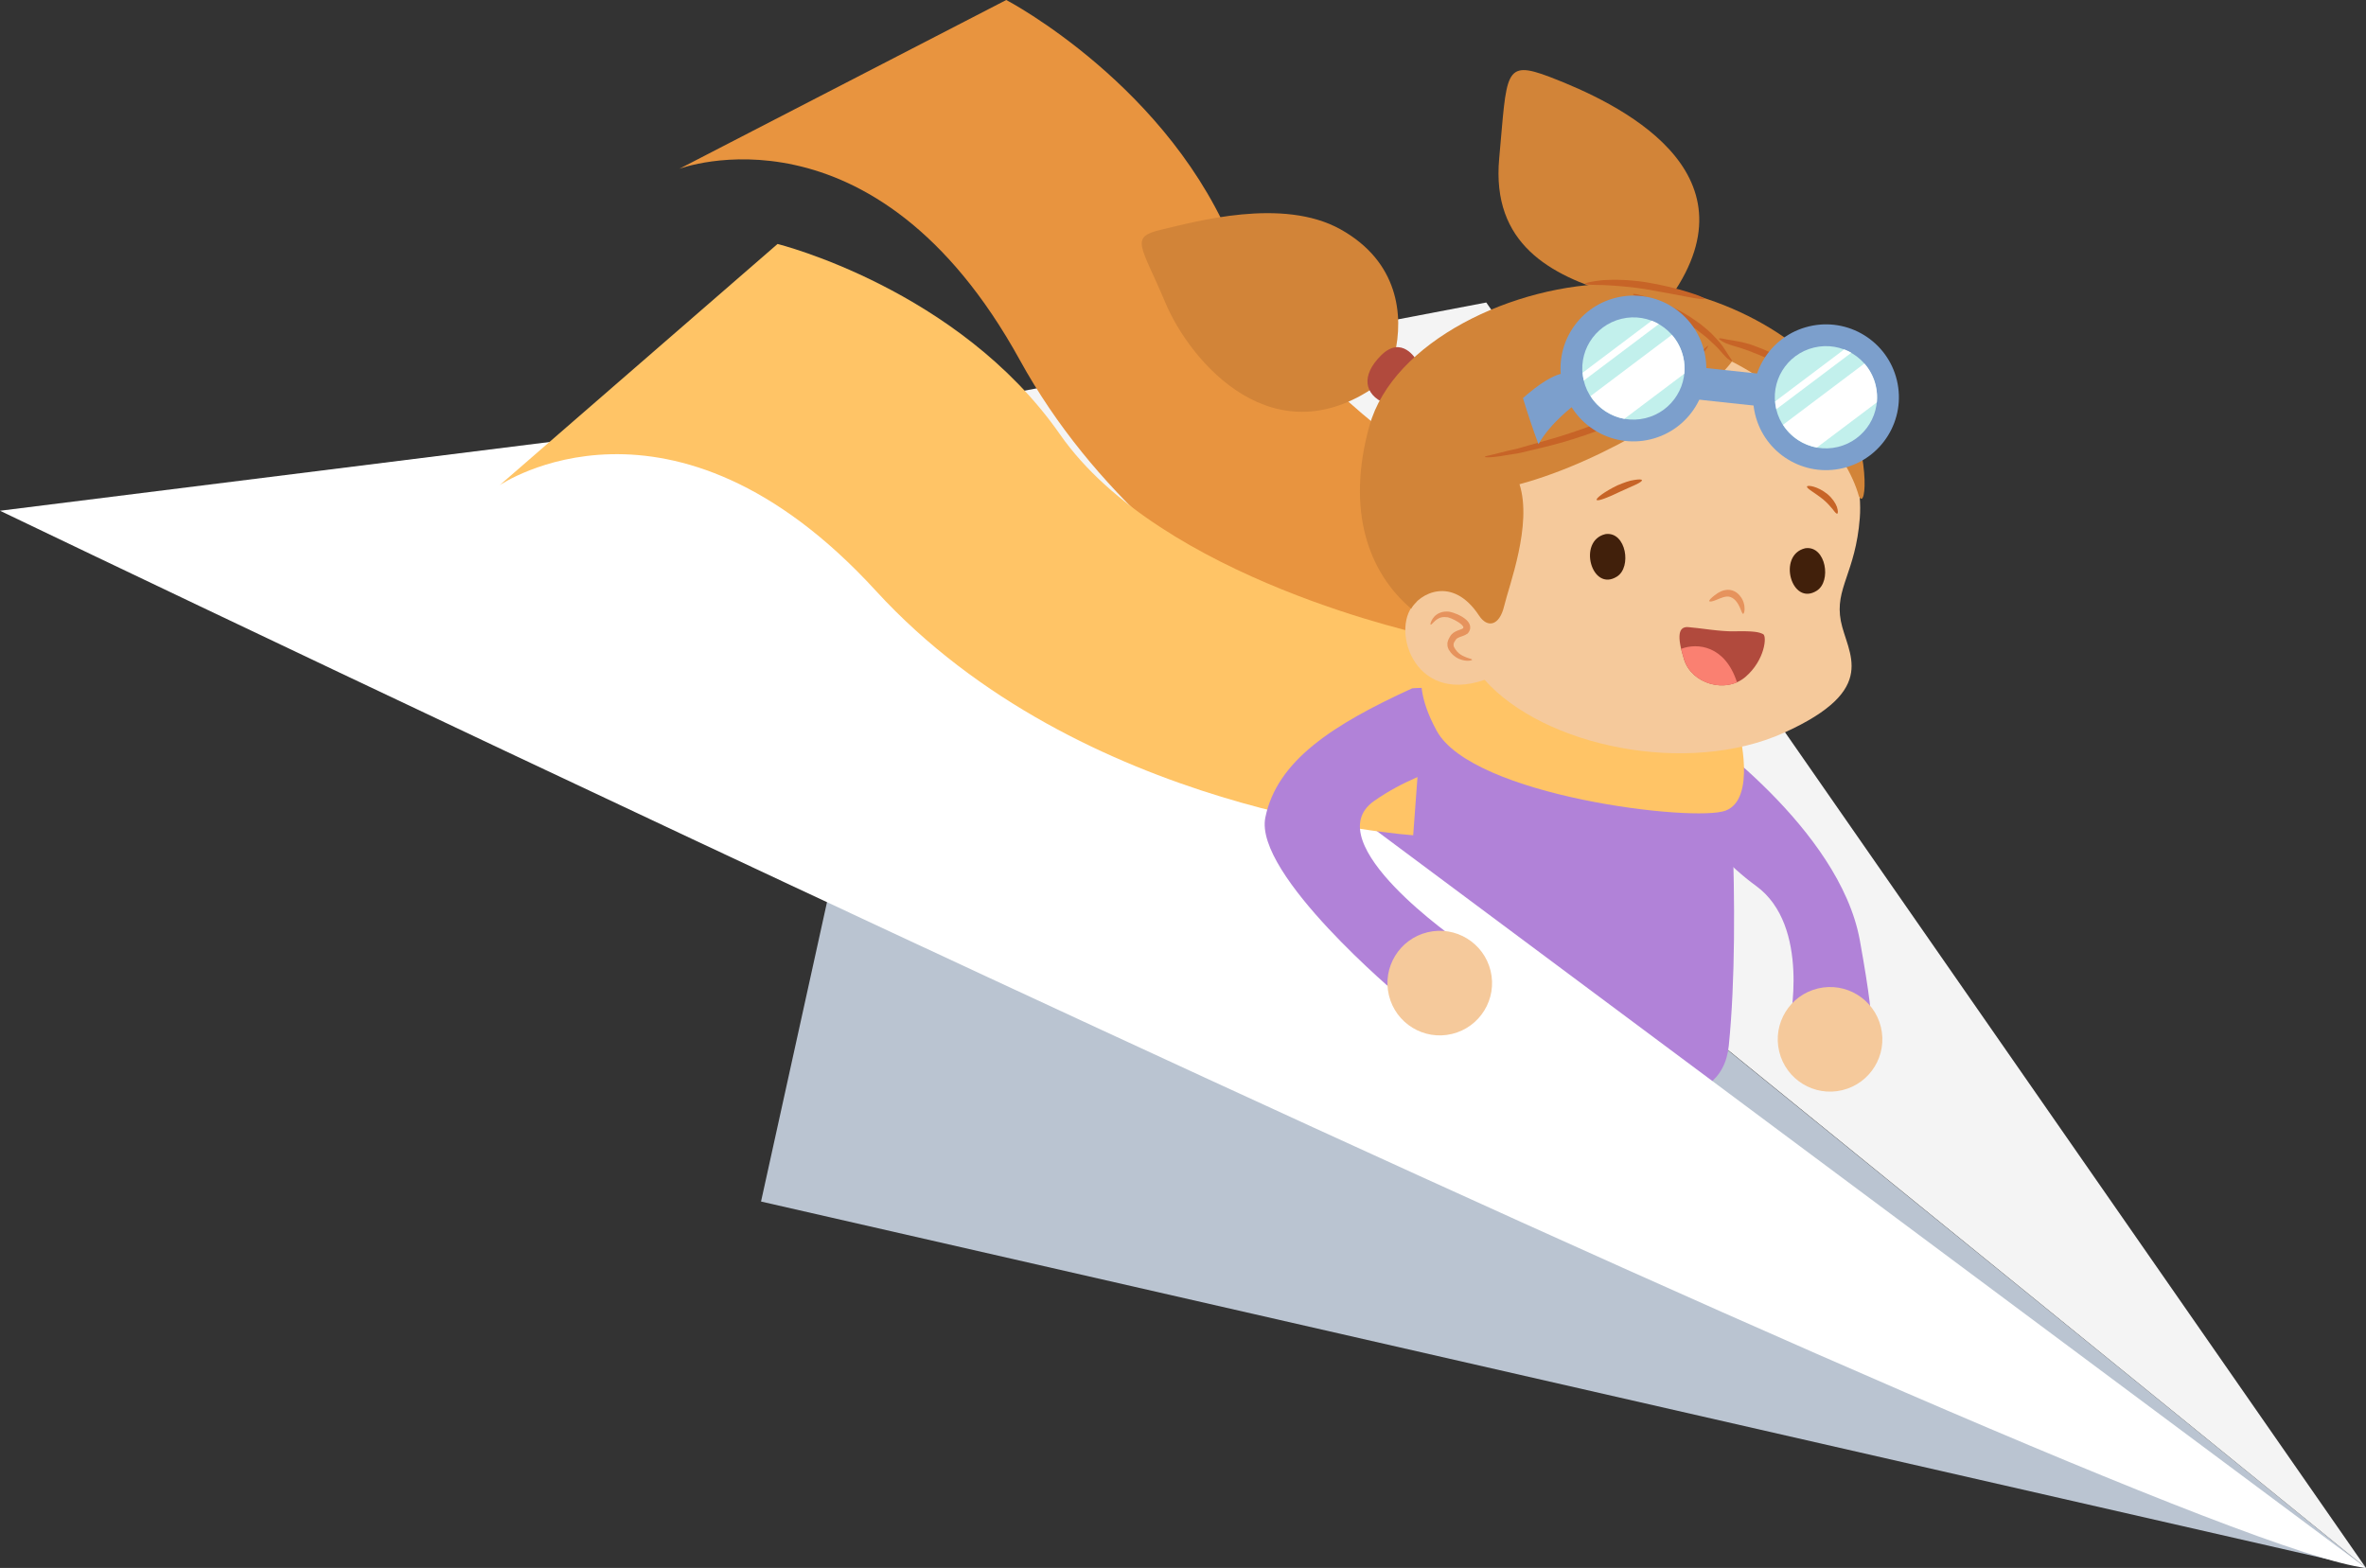 <?xml version="1.0" encoding="UTF-8"?>
<svg id="a" data-name="Objects" xmlns="http://www.w3.org/2000/svg" viewBox="0 0 349.66 231.75">
  <rect x="0" y="0" width="349.66" height="231.75" fill="#333333" stroke="none"/>
  <defs>
    <style>
      .b {
        fill: #c2f0ec;
      }

      .c {
        fill: #c76427;
      }

      .d {
        fill: #41200b;
      }

      .e {
        fill: #f4f4f4;
      }

      .f {
        fill: #fff;
      }

      .g {
        fill: #bac4d1;
      }

      .h {
        fill: #f5c99b;
      }

      .i {
        fill: #b14a3d;
      }

      .j {
        fill: #e6935d;
      }

      .k {
        fill: #b182d8;
      }

      .l {
        fill: #7c9fcc;
      }

      .m {
        fill: #e8943f;
      }

      .n {
        fill: #ffc466;
      }

      .o {
        fill: #d28438;
      }

      .p {
        fill: #fa8071;
      }
    </style>
  </defs>
  <g>
    <polygon class="g" points="138.32 60.24 112.47 177.59 349.66 231.75 138.32 60.24"/>
    <path class="e" d="m138.32,60.24c.7.43,211.34,171.51,211.34,171.51L219.65,44.71l-81.33,15.53Z"/>
    <path class="m" d="m219.37,107.09s-47.06-14.64-68.64-53.85c-21.58-39.21-50.34-28.29-50.34-28.29L148.71,0s24.41,12.75,33.91,37.19c9.5,24.43,45.83,41.74,45.83,41.74l-9.09,28.16"/>
    <path class="k" d="m250.64,107.76s21.22,14.62,24.22,31.24c3,16.61,1.1,12.84,1.1,12.84l-11.52-.43s3.2-14.57-4.92-20.47c-8.12-5.9-14.33-16.19-14.9-18.85s1.6-4.65,6.02-4.32Z"/>
    <path class="k" d="m255.11,106.16s2.34,28.94.38,48.39c-2.06,20.46-54.93-4.05-57.14-17.39-2.21-13.34,10.93-45.22,26.93-44.61,16,.62,29.83,13.61,29.83,13.61Z"/>
    <path class="f" d="m349.66,231.75L119.81,60.5,0,75.49s317.62,152.57,349.66,156.26Z"/>
    <path class="n" d="m208.85,123.45s-49.19-3.12-79.41-36.13c-30.22-33.01-55.59-15.61-55.59-15.61l41.06-35.65s26.73,6.63,41.73,28.13c15,21.5,54.39,29.74,54.39,29.74l-2.18,29.51"/>
    <path class="k" d="m208.67,101.74s11.11-1.18,10.7,5.36c-.41,6.54-7.53,5.15-16.29,11.28-8.75,6.13,12.6,20.81,12.6,20.81l-8.83,8.07s-21.58-18.03-19.85-26.44c1.72-8.4,9.97-13.72,21.67-19.07Z"/>
    <path class="h" d="m205.26,147.11c1,4.15,5.17,6.71,9.32,5.71,4.15-1,6.71-5.17,5.71-9.32-1-4.15-5.17-6.71-9.32-5.71-4.15,1-6.71,5.17-5.71,9.32Z"/>
    <path class="h" d="m262.94,155.42c1,4.15,5.17,6.71,9.32,5.71,4.15-1,6.71-5.17,5.71-9.32-1-4.15-5.17-6.71-9.32-5.71-4.15,1-6.71,5.17-5.71,9.32Z"/>
    <path class="n" d="m256.99,108.01s2.63,10.04-1.96,11.8c-4.6,1.75-37.43-2.11-42.71-11.8-5.29-9.69.25-12.77.25-12.77,0,0,32.58,15.88,44.43,12.77Z"/>
  </g>
  <path class="h" d="m209.27,89.04c-3.88,3.25-.68,15.21,10.13,11.44,8.79,9.88,29.95,14.27,44.25,7.82,14.3-6.45,9.33-11.69,8.4-16.51-.93-4.82,2.17-7.11,2.8-15.2.63-8.09-4.09-21.02-16.76-27.08-12.67-6.06-48.11,21.05-48.81,39.53Z"/>
  <path class="i" d="m256.24,93.31c-1.96.05-5.29-.52-6.74-.62-1.44-.11-1.74,1.24-.61,4.81,1.13,3.57,6.13,5.05,9.04,2.57,2.91-2.48,3.22-6.05,2.64-6.34-.58-.29-1.25-.49-4.33-.42Z"/>
  <path class="j" d="m257.61,90.72c-.15,0-.25-.4-.49-.95-.24-.53-.67-1.27-1.37-1.52-.63-.25-1.45.15-2.04.39-.6.26-1.04.34-1.1.21-.06-.13.22-.41.74-.83.26-.21.6-.44,1.04-.64.44-.19,1.08-.31,1.7-.08.61.21,1.01.67,1.28,1.08.27.43.38.85.43,1.21.09.72-.07,1.14-.2,1.14Z"/>
  <path class="c" d="m242.66,70.97c.03.14-.33.38-.92.66-.6.24-1.4.66-2.31,1.04-1.78.87-3.34,1.47-3.47,1.21-.12-.24,1.19-1.23,3.04-2.13.95-.4,1.83-.73,2.52-.81.68-.11,1.1-.11,1.13.03Z"/>
  <path class="c" d="m271.52,75.92c-.14.04-.37-.24-.68-.66-.34-.41-.8-.94-1.41-1.45-1.24-1-2.48-1.62-2.38-1.9.07-.25,1.57-.05,3.02,1.12.71.59,1.19,1.32,1.4,1.89.19.59.17.97.04,1.01Z"/>
  <path class="p" d="m256.7,100.84c-1.75-5.41-5.82-5.87-8.25-4.94.11.48.26,1.01.45,1.61.98,3.11,4.89,4.63,7.81,3.34Z"/>
  <path class="j" d="m217.56,97.51c0,.08-.59.3-1.59,0-.49-.14-1.08-.47-1.55-1.04-.11-.15-.22-.3-.33-.47-.07-.22-.2-.44-.18-.69-.05-.52.21-.95.45-1.33l-.03.04c.25-.42.69-.66,1.03-.8.34-.13.71-.25.84-.34.01,0,0,0,.01-.02.02-.02.04-.05.04-.06.02-.03,0-.06.02-.09,0-.07-.11-.22-.23-.35-.28-.27-.65-.5-1.01-.69-.36-.19-.76-.35-1.05-.43-.31-.04-.64-.06-.91,0-.55.11-.93.46-1.18.71-.25.25-.4.42-.46.38-.06-.03-.04-.25.14-.61.17-.35.54-.89,1.29-1.17.37-.15.79-.18,1.26-.15.48.09.87.23,1.31.42.43.2.87.43,1.3.82.2.21.44.45.53.87.03.21.03.44-.06.64-.03.11-.09.19-.14.27-.06.07-.12.22-.23.26-.47.31-.8.35-1.1.48-.29.11-.47.22-.57.37l-.03.04c-.17.25-.34.5-.31.72-.04.11.05.21.05.32.07.12.14.25.21.36.31.47.73.78,1.11.97.78.4,1.37.43,1.36.57Z"/>
  <path class="o" d="m238.49,43.45c-9.3-2.75-18.1-7.36-16.93-20.05,1.17-12.7.61-14.65,7.5-12.02,10.09,3.86,30.87,13.82,17.97,32.34-4.73,6.04-8.55-.27-8.55-.27Z"/>
  <path class="o" d="m206.1,52.43c1.38-5.82.57-13.77-8-18.54-8.57-4.77-21.5-1.1-26.38.03s-3.11,2.21.51,10.83c3.62,8.62,16.13,23.63,32.02,11.67,1.11-1.96,1.85-3.99,1.85-3.99Z"/>
  <path class="i" d="m204.69,59.62c-3.1-1.31-3.6-4.13-.55-7.13,3.05-3,5.16.68,5.16.68l-4.61,6.45Z"/>
  <path class="o" d="m208.55,89.96c1.15-2.15,6.06-5.03,10.05,1.05,1.2,1.82,2.99,1.55,3.7-1.46s4.18-11.99,2.26-17.98c12.9-3.48,27.58-12.92,31.39-18.13,9.71,4.96,16.95,13.35,18.77,19.91,1.17,2.35,1.74-6.8-2.58-14.76-4.32-7.96-18.35-16.65-33.39-16.65-15.04,0-32.89,8.5-36.37,21s-.15,21.66,6.17,27.03Z"/>
  <path class="c" d="m251.88,44.15c-.08.31-3.99-.62-8.8-1.43-2.41-.37-4.61-.52-6.21-.59-1.6-.02-2.6-.04-2.62-.19-.02-.13.97-.36,2.6-.53,1.63-.12,3.91-.08,6.38.3,2.46.4,4.64.96,6.19,1.44,1.55.48,2.49.86,2.45.99Z"/>
  <path class="c" d="m255.95,53.37c-.04.05-.27-.07-.65-.37-.36-.31-.79-.83-1.31-1.42-.27-.28-.56-.59-.92-.9-.35-.31-.7-.68-1.11-1-.42-.32-.84-.67-1.3-1.01-.48-.32-.96-.66-1.47-.99-2.06-1.3-4.07-2.24-5.53-2.93-1.46-.7-2.37-1.14-2.32-1.28.04-.12,1.04.08,2.59.61,1.55.53,3.66,1.38,5.8,2.73.53.34,1.03.71,1.52,1.05.47.36.9.75,1.32,1.1.42.36.75.76,1.09,1.11.34.34.63.71.89,1.05.47.69.8,1.24,1.05,1.61.26.35.39.58.35.63Z"/>
  <path class="c" d="m219.44,67.52c0-.08.51-.19,1.44-.4.46-.12,1.03-.26,1.69-.43.33-.09.69-.17,1.07-.25.18-.04.37-.08.57-.12.19-.06.39-.11.59-.17,1.64-.49,3.61-1,5.76-1.66,2.14-.67,4.49-1.48,6.88-2.44,2.38-.96,4.51-2.25,6.42-3.39,1.86-1.23,3.47-2.45,4.66-3.63,1.2-1.18,2.11-2.24,2.78-2.92.68-.69,1.07-1.04,1.13-.99.05.05-.25.49-.83,1.25-.58.76-1.39,1.89-2.57,3.17-1.18,1.29-2.79,2.6-4.67,3.92-1.94,1.22-4.07,2.55-6.54,3.54-2.45.99-4.82,1.77-7.02,2.41-2.19.62-4.18,1.05-5.85,1.46-.21.05-.42.1-.62.14-.21.03-.41.06-.6.09-.38.06-.73.11-1.07.17-.67.12-1.25.2-1.73.26-.97.1-1.5.07-1.51.01Z"/>
  <path class="c" d="m234.75,57.86c-.1-.28,2.92-1.65,6.65-3.39,3.73-1.75,6.9-2.89,7-2.63.11.27-2.85,1.8-6.58,3.56-3.75,1.75-6.99,2.72-7.07,2.47Z"/>
  <path class="c" d="m266.21,55.11c-.08.12-.78-.16-1.83-.7-.54-.25-1.18-.54-1.89-.87-.71-.32-1.51-.64-2.34-1.01-.84-.31-1.64-.69-2.36-.91-.71-.26-1.41-.42-1.99-.62-.29-.1-.55-.2-.78-.28-.22-.11-.41-.21-.56-.3-.3-.18-.45-.3-.42-.37.03-.06.23-.06.56,0,.16.03.36.07.58.12.23.04.5.08.79.13.58.11,1.29.2,2.09.43.81.19,1.6.55,2.47.87.85.37,1.65.73,2.36,1.1.7.4,1.33.74,1.84,1.09.99.71,1.56,1.21,1.48,1.32Z"/>
  <g>
    <rect class="l" x="243.89" y="54.78" width="23" height="4.76" transform="translate(503.2 141.29) rotate(-173.86)"/>
    <g>
      <path class="l" d="m227.36,65.65c-.84-2.25-1.59-4.52-2.29-6.81,2.19-1.94,4.63-3.66,6.45-3.71,4.22-.13,1.14,4.75,1.14,4.75,0,0-3.53,2.61-5.3,5.77Z"/>
      <g>
        <g>
          <path class="l" d="m259.38,61.23c1.39,5.78,7.2,9.35,12.99,7.96,5.78-1.39,9.35-7.2,7.96-12.99-1.39-5.78-7.2-9.35-12.99-7.96-5.78,1.39-9.35,7.2-7.96,12.99Z"/>
          <path class="b" d="m262.5,60.48c.97,4.06,5.05,6.56,9.11,5.58s6.56-5.05,5.58-9.11c-.97-4.06-5.05-6.56-9.11-5.58-4.06.97-6.56,5.05-5.58,9.11Z"/>
          <path class="f" d="m275.52,53.72c.79.89,1.38,1.99,1.68,3.23.2.85.25,1.69.17,2.52l-8.87,6.68c-2.05-.38-3.87-1.59-5-3.36l12.03-9.06Z"/>
          <path class="f" d="m273.58,52.15l-11.07,8.34s0-.01,0-.02c-.09-.38-.14-.76-.17-1.14l10.21-7.69c.36.14.71.31,1.05.5Z"/>
        </g>
        <g>
          <path class="l" d="m230.92,56.98c1.39,5.78,7.2,9.35,12.99,7.96,5.78-1.39,9.35-7.2,7.96-12.99-1.39-5.78-7.2-9.35-12.99-7.96-5.78,1.39-9.35,7.2-7.96,12.99Z"/>
          <path class="b" d="m234.05,56.23c.97,4.06,5.05,6.56,9.11,5.58s6.56-5.05,5.58-9.11c-.97-4.06-5.05-6.56-9.11-5.58s-6.56,5.05-5.58,9.11Z"/>
          <path class="f" d="m247.07,49.48c.79.89,1.38,1.99,1.68,3.23.2.85.25,1.69.17,2.52l-8.87,6.68c-2.05-.38-3.87-1.59-5-3.36l12.03-9.06Z"/>
          <path class="f" d="m245.13,47.91l-11.07,8.34s0-.01,0-.02c-.09-.38-.14-.76-.17-1.14l10.21-7.69c.36.14.71.31,1.05.5Z"/>
        </g>
      </g>
    </g>
  </g>
  <g>
    <path class="d" d="m237.38,79.38c2.63-.41,3.14,5,.87,5.68-1.9.57-2.98-1.39-2.89-2.96.07-1.12.93-2.55,2.01-2.72Z"/>
    <path class="d" d="m237.41,79.84c2.01-.21,2.09,2.94,1.45,4.16-.26.5-.71.66-1.24.71-.84.08-1.38-.76-1.63-1.42-.49-1.27.13-3.14,1.54-3.48.57-.14.27-1-.3-.86-4.13,1-2.01,8.63,1.73,6.27,2.21-1.39,1.35-6.61-1.61-6.29-.58.06-.52.97.07.91Z"/>
  </g>
  <g>
    <path class="d" d="m266.91,81.47c2.63-.41,3.14,5,.87,5.68-1.9.57-2.98-1.39-2.89-2.96.07-1.12.93-2.55,2.01-2.72Z"/>
    <path class="d" d="m266.94,81.93c2.01-.21,2.09,2.94,1.45,4.16-.26.5-.71.66-1.24.71-.84.08-1.38-.76-1.63-1.42-.49-1.27.13-3.14,1.54-3.48.57-.14.27-1-.3-.86-4.13,1-2.01,8.63,1.73,6.27,2.21-1.39,1.35-6.61-1.61-6.29-.58.06-.52.97.07.91Z"/>
  </g>
</svg>